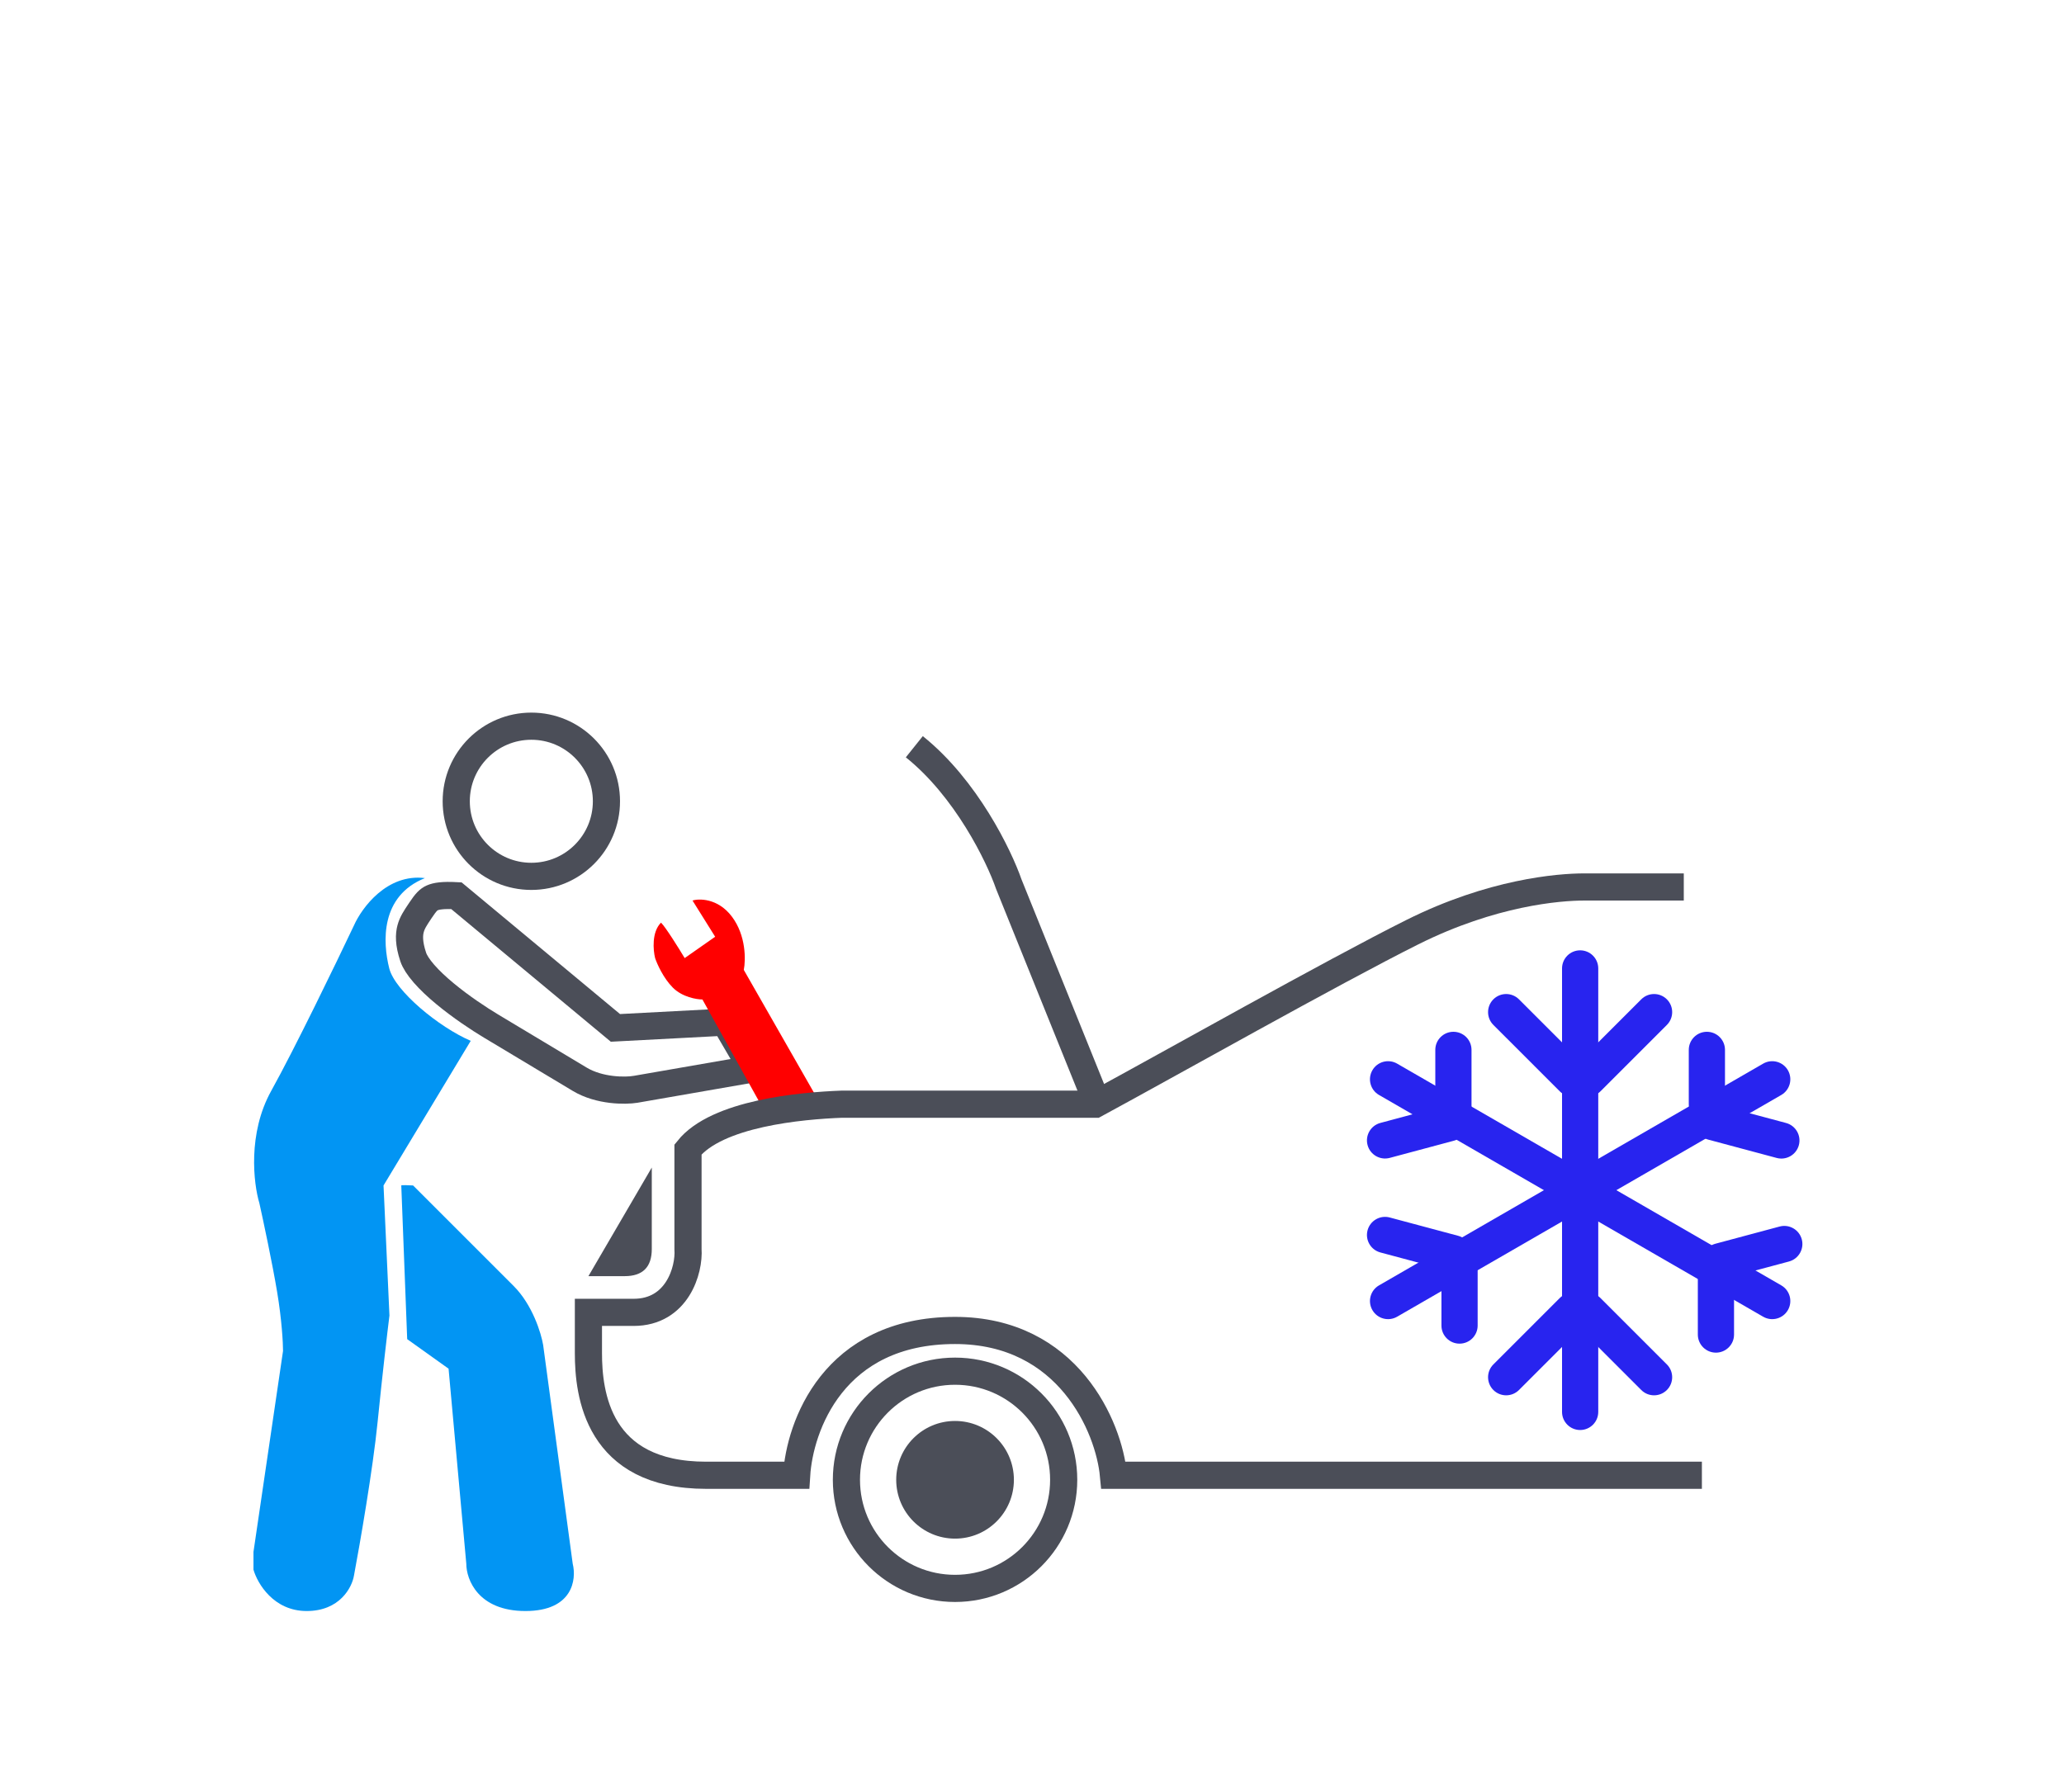 <svg width="228" height="198" viewBox="0 0 228 198" fill="none" xmlns="http://www.w3.org/2000/svg">
<circle cx="58.694" cy="88.531" r="8.296" stroke="#4B4E58" stroke-width="3"/>
<path d="M42.367 130.98L52 115C48.5 113.5 43.633 109.5 43 107C42.264 104.092 42 99 46.939 97.02C42.759 96.498 39.973 100.286 39.102 102.245C37.143 106.381 32.571 115.829 29.959 120.531C27.347 125.233 28 130.762 28.653 132.939C29.088 134.898 30.09 139.6 30.612 142.735C31.135 145.869 31.265 148.395 31.265 149.265L28 171.469V173.429C28.435 174.952 30.22 178 33.878 178C37.535 178 38.884 175.388 39.102 174.082C39.755 170.599 41.192 162.327 41.714 157.102C42.237 151.878 42.803 147.088 43.02 145.347L42.367 130.98Z" fill="#0295F3"/>
<path d="M67.531 113.194L67.982 113.57L68.569 113.539L80.063 112.934L83.087 118.116L70.202 120.357C70.201 120.357 70.199 120.358 70.198 120.358C69.085 120.542 66.229 120.559 64.037 119.244L54.241 113.367C52.907 112.566 50.913 111.25 49.147 109.784C48.263 109.052 47.463 108.303 46.835 107.581C46.193 106.844 45.807 106.219 45.648 105.74C45.136 104.206 45.182 103.262 45.36 102.606C45.54 101.941 45.879 101.435 46.362 100.711C46.398 100.658 46.435 100.603 46.473 100.546C47.049 99.682 47.348 99.382 47.752 99.202C48.175 99.014 48.9 98.882 50.416 98.965L67.531 113.194Z" stroke="#4B4E58" stroke-width="3"/>
<path d="M44.98 147.959L44.327 130.98C44.324 130.919 45.196 130.954 45.633 130.98L56.735 142.082C58.825 144.171 59.782 147.306 60 148.612L63.265 172.775C63.701 174.517 63.265 178 58.041 178C52.816 178 51.51 174.517 51.51 172.775L49.551 151.224L44.98 147.959Z" fill="#0295F3"/>
<path d="M74.326 109.122C75.371 110.167 76.939 110.429 77.592 110.429L84.122 122.184L90 120.878L82.163 107.163C82.381 106.075 82.424 103.376 80.857 101.286C79.29 99.196 77.153 99.282 76.5 99.5L79 103.5L75.633 105.857C74.98 104.769 73.543 102.461 73.02 101.939C71.975 102.984 72.15 104.986 72.367 105.857C72.585 106.51 73.282 108.078 74.326 109.122Z" fill="#FF0000"/>
<path d="M188 163H123C122.5 157.667 118 147 105.5 147C92 147 88.333 157.667 88 163C86.5 163 82.8 163 78 163C66 163 65 154 65 149.5V145C66.667 145 65.2 145 70 145C74.8 145 76.167 140.333 76 138C76 136 76 131 76 127C79.2 123 88.5 122.167 93 122H121C129 117.667 147.2 107.4 156 103C164.8 98.6 172.167 98 175 98C181.667 98 183.6 98 186 98" stroke="#4B4E58" stroke-width="3"/>
<path d="M69 141H65L72 129V138C72 140 71 141 69 141Z" fill="#4B4E58"/>
<circle cx="105.5" cy="163.5" r="12" stroke="#4B4E58" stroke-width="3"/>
<circle cx="105.5" cy="163.5" r="6.5" fill="#4B4E58"/>
<path d="M121.545 122.742L111.441 97.704C110.349 94.55 106.732 87.095 101 82.505" stroke="#4B4E58" stroke-width="3"/>
<path d="M172.551 107C172.551 105.895 173.447 105 174.551 105C175.656 105 176.551 105.895 176.551 107V156C176.551 157.105 175.656 158 174.551 158C173.447 158 172.551 157.105 172.551 156V107Z" fill="#2824EF"/>
<path d="M164.965 113.243C164.184 112.462 164.184 111.195 164.965 110.414C165.746 109.633 167.013 109.633 167.794 110.414L175.131 117.752C175.913 118.533 175.913 119.799 175.131 120.58C174.35 121.361 173.084 121.361 172.303 120.58L164.965 113.243Z" fill="#2824EF"/>
<path d="M181.303 110.414C182.084 109.633 183.35 109.633 184.131 110.414C184.913 111.195 184.913 112.462 184.131 113.243L176.794 120.58C176.013 121.361 174.746 121.361 173.965 120.58C173.184 119.799 173.184 118.533 173.965 117.752L181.303 110.414Z" fill="#2824EF"/>
<path d="M184.131 150.752C184.912 151.533 184.912 152.799 184.131 153.58C183.35 154.361 182.084 154.361 181.303 153.58L173.965 146.243C173.184 145.462 173.184 144.195 173.965 143.414C174.746 142.633 176.012 142.633 176.793 143.414L184.131 150.752Z" fill="#2824EF"/>
<path d="M167.793 153.58C167.012 154.361 165.746 154.361 164.965 153.58C164.184 152.799 164.184 151.533 164.965 150.752L172.303 143.414C173.084 142.633 174.35 142.633 175.131 143.414C175.912 144.195 175.912 145.462 175.131 146.243L167.793 153.58Z" fill="#2824EF"/>
<path d="M186.551 116C186.551 114.895 187.447 114 188.551 114C189.656 114 190.551 114.895 190.551 116V122C190.551 123.105 189.656 124 188.551 124C187.447 124 186.551 123.105 186.551 122V116Z" fill="#2824EF"/>
<path d="M197.297 124.077C198.364 124.363 198.997 125.459 198.711 126.526C198.425 127.593 197.328 128.226 196.261 127.94L188.693 125.913C187.626 125.627 186.993 124.53 187.279 123.463C187.565 122.396 188.662 121.763 189.729 122.049L197.297 124.077Z" fill="#2824EF"/>
<path d="M163.229 146.458C163.229 147.563 162.333 148.458 161.229 148.458C160.124 148.458 159.229 147.563 159.229 146.458L159.229 140.458C159.229 139.353 160.124 138.458 161.229 138.458C162.333 138.458 163.229 139.353 163.229 140.458L163.229 146.458Z" fill="#2824EF"/>
<path d="M152.483 138.381C151.416 138.095 150.783 136.999 151.069 135.932C151.355 134.865 152.451 134.232 153.518 134.518L161.086 136.545C162.153 136.831 162.786 137.928 162.5 138.995C162.215 140.062 161.118 140.695 160.051 140.409L152.483 138.381Z" fill="#2824EF"/>
<path d="M153.518 127.934C152.451 128.22 151.355 127.587 151.069 126.52C150.783 125.453 151.416 124.356 152.483 124.071L159.571 122.171C160.638 121.886 161.734 122.519 162.02 123.586C162.306 124.653 161.673 125.749 160.606 126.035L153.518 127.934Z" fill="#2824EF"/>
<path d="M158.551 116C158.551 114.895 159.447 114 160.551 114C161.656 114 162.551 114.895 162.551 116V123.835C162.551 124.94 161.656 125.835 160.551 125.835C159.447 125.835 158.551 124.94 158.551 123.835V116Z" fill="#2824EF"/>
<path d="M196.584 135.518C197.651 135.232 198.748 135.865 199.034 136.932C199.319 137.999 198.686 139.095 197.619 139.381L190.532 141.281C189.465 141.566 188.368 140.933 188.082 139.866C187.796 138.799 188.429 137.703 189.496 137.417L196.584 135.518Z" fill="#2824EF"/>
<path d="M191.551 147.452C191.551 148.556 190.656 149.452 189.551 149.452C188.447 149.452 187.551 148.556 187.551 147.452L187.551 139.617C187.551 138.512 188.447 137.617 189.551 137.617C190.656 137.617 191.551 138.512 191.551 139.617V147.452Z" fill="#2824EF"/>
<path d="M194.769 117.518C195.725 116.966 196.949 117.293 197.501 118.25C198.053 119.207 197.725 120.43 196.769 120.982L154.334 145.482C153.377 146.034 152.154 145.707 151.601 144.75C151.049 143.793 151.377 142.57 152.334 142.018L194.769 117.518Z" fill="#2824EF"/>
<path d="M196.768 142.018C197.725 142.57 198.053 143.793 197.5 144.75C196.948 145.707 195.725 146.034 194.768 145.482L152.333 120.982C151.376 120.43 151.049 119.207 151.601 118.25C152.153 117.293 153.376 116.966 154.333 117.518L196.768 142.018Z" fill="#2824EF"/>
</svg>
